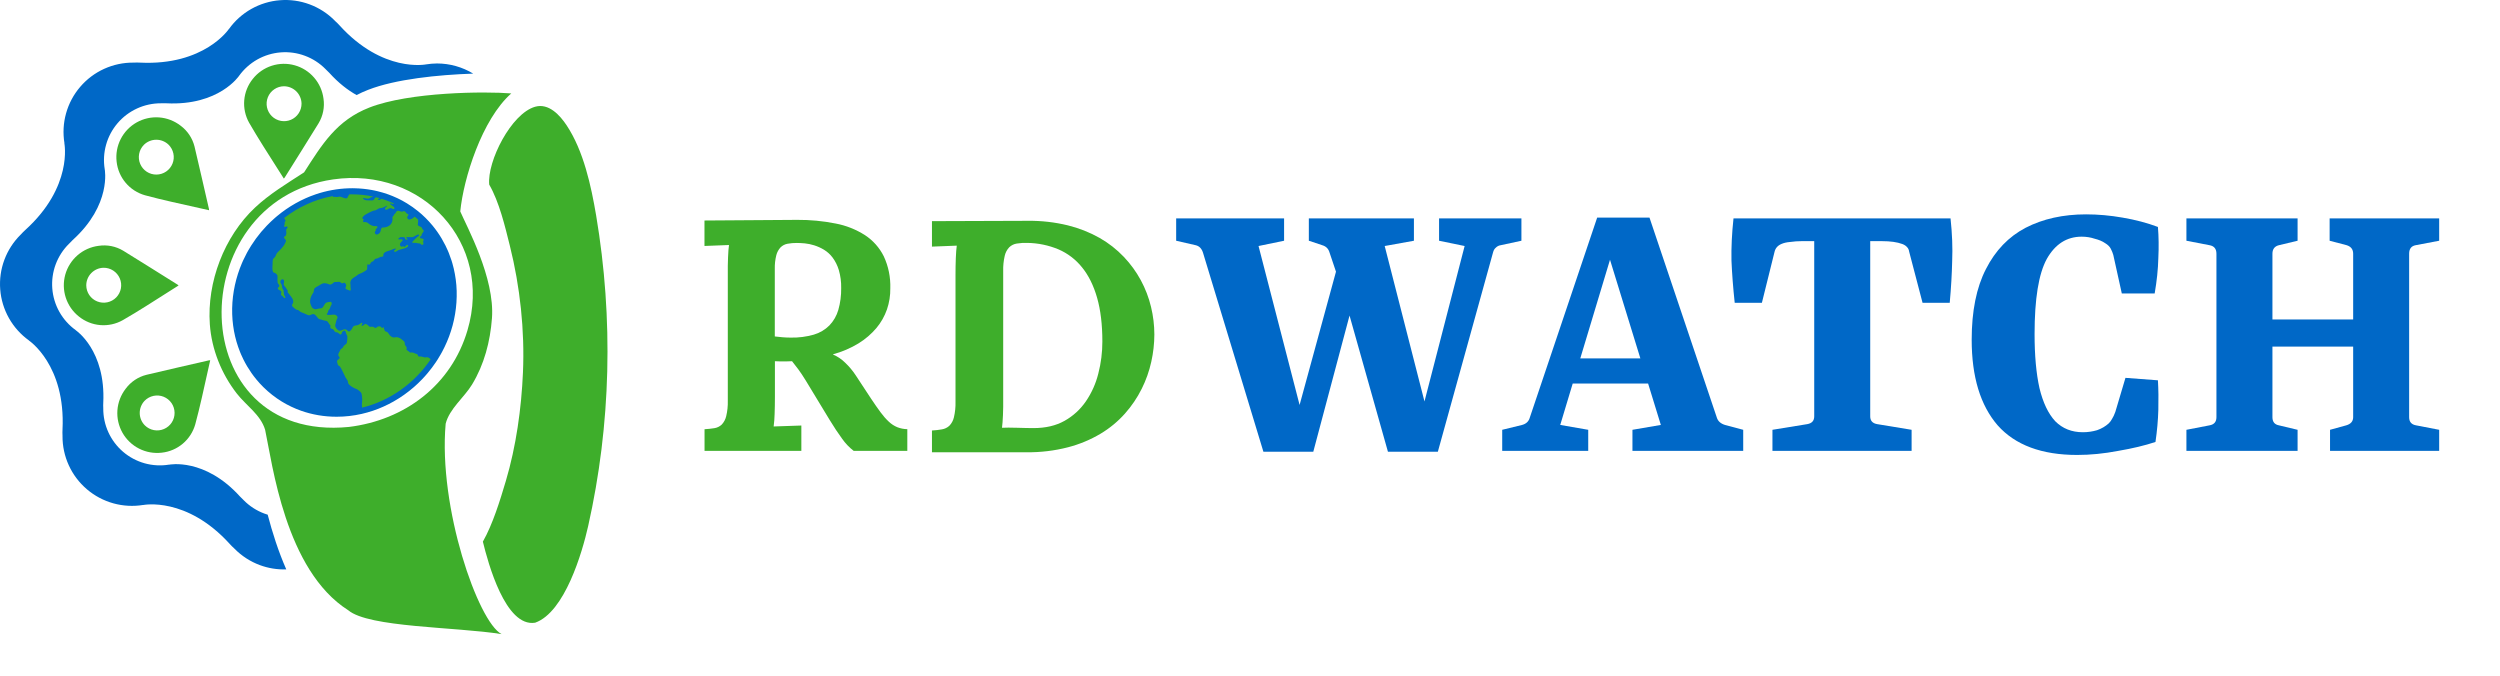 <svg width="148" height="40" viewBox="0 0 148 40" fill="none" xmlns="http://www.w3.org/2000/svg">
<path d="M16.947 33.708C16.411 33.726 15.877 33.639 15.374 33.451C14.814 33.242 14.306 32.913 13.886 32.487C13.882 32.483 13.879 32.48 13.876 32.476C13.872 32.472 13.868 32.467 13.864 32.464C13.775 32.385 13.691 32.302 13.612 32.214C11.044 29.375 8.477 29.897 8.477 29.897V29.893C7.886 29.99 7.282 29.957 6.706 29.796C6.13 29.635 5.595 29.351 5.141 28.962C4.686 28.573 4.321 28.09 4.073 27.546C3.824 27.002 3.697 26.41 3.701 25.812V25.781C3.694 25.663 3.694 25.545 3.701 25.427C3.891 21.603 1.713 20.159 1.713 20.159V20.154C1.227 19.805 0.823 19.354 0.529 18.833C0.236 18.312 0.059 17.733 0.013 17.137C-0.034 16.54 0.05 15.941 0.259 15.38C0.468 14.82 0.796 14.312 1.222 13.892L1.245 13.87C1.323 13.781 1.407 13.697 1.495 13.618C4.333 11.05 3.81 8.483 3.81 8.483H3.816C3.718 7.892 3.75 7.287 3.911 6.711C4.071 6.134 4.356 5.6 4.745 5.145C5.133 4.69 5.617 4.325 6.162 4.077C6.706 3.829 7.298 3.702 7.897 3.707H7.928C8.046 3.7 8.164 3.7 8.282 3.707C12.106 3.897 13.552 1.713 13.552 1.713H13.557C13.906 1.227 14.357 0.823 14.878 0.529C15.399 0.236 15.978 0.059 16.575 0.013C17.171 -0.034 17.77 0.05 18.331 0.259C18.892 0.468 19.4 0.797 19.82 1.223L19.841 1.246C19.93 1.324 20.014 1.407 20.093 1.495C22.662 4.333 25.229 3.811 25.229 3.811C25.44 3.777 25.654 3.759 25.868 3.757C26.631 3.757 27.372 3.968 28.014 4.358C25.928 4.428 23.414 4.684 21.791 5.319C21.549 5.413 21.323 5.516 21.11 5.628C20.596 5.34 20.044 4.92 19.492 4.309C19.427 4.237 19.358 4.17 19.286 4.106L19.268 4.087C18.925 3.74 18.51 3.472 18.052 3.302C17.595 3.131 17.105 3.063 16.619 3.101C16.132 3.139 15.659 3.283 15.233 3.522C14.808 3.762 14.44 4.091 14.154 4.487C14.154 4.487 12.97 6.271 9.847 6.115C9.751 6.11 9.654 6.11 9.558 6.115H9.532C9.044 6.113 8.561 6.217 8.117 6.42C7.673 6.623 7.278 6.921 6.961 7.292C6.644 7.663 6.411 8.099 6.28 8.57C6.148 9.04 6.121 9.533 6.199 10.015C6.199 10.015 6.622 12.112 4.304 14.209C4.233 14.274 4.166 14.343 4.103 14.415C4.101 14.418 4.098 14.42 4.095 14.422C4.092 14.425 4.088 14.428 4.084 14.432C3.737 14.775 3.468 15.19 3.297 15.648C3.127 16.106 3.058 16.595 3.096 17.082C3.134 17.569 3.278 18.042 3.518 18.468C3.758 18.893 4.088 19.261 4.485 19.546V19.551C4.485 19.551 6.269 20.731 6.113 23.854C6.107 23.95 6.107 24.047 6.113 24.143V24.168C6.109 24.657 6.211 25.142 6.414 25.587C6.617 26.032 6.914 26.428 7.286 26.746C7.658 27.064 8.095 27.296 8.566 27.428C9.037 27.559 9.532 27.585 10.014 27.505V27.509C10.014 27.509 12.111 27.079 14.21 29.396C14.275 29.467 14.343 29.535 14.415 29.599L14.432 29.617C14.776 29.965 15.191 30.233 15.649 30.403C15.714 30.427 15.78 30.449 15.847 30.469C16.121 31.518 16.476 32.636 16.947 33.708Z" fill="#0068C7"/>
<path d="M16.803 10.572C16.389 9.919 15.981 9.286 15.583 8.648C15.298 8.191 15.015 7.732 14.747 7.265C14.521 6.86 14.42 6.396 14.459 5.934C14.498 5.471 14.675 5.031 14.966 4.67C15.254 4.306 15.643 4.036 16.084 3.893C16.526 3.75 17 3.74 17.446 3.865C17.893 3.989 18.293 4.243 18.596 4.595C18.9 4.946 19.092 5.379 19.151 5.839C19.226 6.343 19.124 6.857 18.862 7.294C18.2 8.37 17.525 9.438 16.856 10.509C16.847 10.523 16.834 10.54 16.803 10.572ZM16.809 5.107C16.605 5.108 16.405 5.171 16.236 5.286C16.067 5.401 15.935 5.563 15.859 5.753C15.782 5.943 15.763 6.151 15.805 6.352C15.847 6.552 15.947 6.735 16.093 6.879C16.24 7.022 16.425 7.118 16.626 7.156C16.827 7.194 17.035 7.171 17.223 7.091C17.412 7.01 17.572 6.876 17.683 6.704C17.795 6.533 17.853 6.332 17.851 6.127C17.844 5.855 17.732 5.596 17.538 5.405C17.343 5.215 17.082 5.108 16.809 5.107Z" fill="#3EAE2B"/>
<path d="M12.377 12.446C11.622 12.274 10.887 12.117 10.154 11.947C9.628 11.826 9.104 11.702 8.584 11.56C8.138 11.434 7.739 11.178 7.44 10.823C7.14 10.469 6.954 10.033 6.904 9.571C6.851 9.111 6.935 8.644 7.146 8.231C7.357 7.818 7.685 7.476 8.089 7.248C8.493 7.021 8.955 6.917 9.418 6.951C9.881 6.985 10.323 7.155 10.69 7.439C11.099 7.742 11.391 8.178 11.515 8.672C11.807 9.9 12.085 11.133 12.369 12.364C12.373 12.38 12.373 12.398 12.377 12.446ZM8.516 8.576C8.373 8.722 8.276 8.907 8.237 9.108C8.199 9.31 8.221 9.517 8.301 9.706C8.381 9.894 8.516 10.055 8.687 10.167C8.858 10.279 9.059 10.337 9.263 10.335C9.468 10.333 9.667 10.271 9.836 10.155C10.005 10.04 10.136 9.877 10.212 9.687C10.289 9.497 10.307 9.288 10.264 9.088C10.222 8.888 10.121 8.705 9.975 8.562C9.778 8.374 9.515 8.27 9.243 8.273C8.97 8.275 8.71 8.384 8.516 8.576Z" fill="#3EAE2B"/>
<path d="M10.572 16.9C9.919 17.315 9.286 17.721 8.647 18.12C8.191 18.405 7.732 18.689 7.264 18.956C6.859 19.183 6.396 19.284 5.933 19.245C5.471 19.206 5.031 19.029 4.67 18.738C4.307 18.45 4.036 18.06 3.893 17.619C3.75 17.178 3.74 16.704 3.864 16.258C3.989 15.811 4.243 15.411 4.594 15.107C4.945 14.804 5.378 14.611 5.838 14.553C6.342 14.477 6.857 14.579 7.294 14.842C8.369 15.504 9.437 16.178 10.509 16.848C10.523 16.856 10.535 16.869 10.572 16.9ZM5.107 16.894C5.109 17.099 5.171 17.299 5.286 17.468C5.401 17.637 5.564 17.768 5.754 17.844C5.944 17.921 6.152 17.939 6.353 17.897C6.553 17.855 6.736 17.755 6.879 17.609C7.022 17.462 7.119 17.277 7.157 17.076C7.194 16.875 7.171 16.667 7.091 16.479C7.01 16.29 6.875 16.131 6.704 16.019C6.532 15.907 6.331 15.849 6.127 15.852C5.854 15.858 5.595 15.971 5.405 16.166C5.214 16.36 5.107 16.622 5.107 16.894Z" fill="#3EAE2B"/>
<path d="M12.445 21.326C12.273 22.081 12.117 22.817 11.947 23.55C11.826 24.074 11.701 24.599 11.56 25.119C11.434 25.566 11.178 25.965 10.823 26.264C10.469 26.564 10.033 26.75 9.572 26.799C9.111 26.852 8.644 26.768 8.231 26.557C7.818 26.347 7.476 26.019 7.248 25.615C7.021 25.21 6.917 24.748 6.951 24.285C6.985 23.823 7.155 23.381 7.439 23.014C7.741 22.604 8.177 22.312 8.671 22.189C9.901 21.897 11.132 21.617 12.363 21.334C12.39 21.33 12.418 21.327 12.445 21.326ZM8.577 25.184C8.722 25.327 8.908 25.424 9.109 25.463C9.31 25.501 9.518 25.479 9.706 25.398C9.895 25.318 10.055 25.184 10.167 25.013C10.279 24.842 10.338 24.641 10.335 24.436C10.333 24.232 10.27 24.032 10.155 23.863C10.039 23.694 9.876 23.564 9.686 23.487C9.496 23.411 9.287 23.393 9.087 23.436C8.887 23.479 8.704 23.579 8.561 23.726C8.373 23.923 8.269 24.186 8.272 24.458C8.275 24.73 8.384 24.991 8.577 25.184Z" fill="#3EAE2B"/>
<path d="M19.946 24.576C23.529 24.576 26.639 21.582 26.892 17.889C27.146 14.196 24.447 11.202 20.864 11.202C17.282 11.202 14.172 14.196 13.918 17.889C13.665 21.582 16.363 24.576 19.946 24.576Z" fill="#3EAE2B"/>
<path d="M13.988 16.544C13.958 16.654 13.931 16.765 13.907 16.877C13.882 16.989 13.86 17.102 13.841 17.216C13.803 17.443 13.775 17.674 13.759 17.907C13.743 18.141 13.739 18.371 13.746 18.599C13.75 18.712 13.756 18.825 13.765 18.937C13.774 19.049 13.786 19.16 13.801 19.27C13.815 19.38 13.832 19.489 13.852 19.598C13.892 19.814 13.942 20.026 14.002 20.233C14.032 20.336 14.065 20.439 14.1 20.54C14.135 20.641 14.172 20.741 14.212 20.84C14.232 20.889 14.252 20.938 14.273 20.986C14.316 21.084 14.36 21.179 14.407 21.274C14.547 21.557 14.708 21.827 14.887 22.083C14.977 22.211 15.071 22.335 15.17 22.455C15.236 22.535 15.303 22.613 15.373 22.69C15.443 22.766 15.515 22.841 15.588 22.914C15.919 23.241 16.287 23.53 16.687 23.775C16.776 23.829 16.866 23.881 16.958 23.931C17.142 24.031 17.332 24.121 17.527 24.202C17.624 24.242 17.723 24.28 17.824 24.316C18.475 24.546 19.182 24.671 19.926 24.671C20.433 24.671 20.931 24.613 21.413 24.503C21.638 24.451 21.86 24.389 22.077 24.316C22.182 24.28 22.286 24.242 22.39 24.202C22.596 24.121 22.798 24.031 22.995 23.931C23.094 23.881 23.192 23.829 23.288 23.775C23.721 23.531 24.129 23.241 24.505 22.914C24.589 22.841 24.671 22.766 24.751 22.69C24.831 22.613 24.91 22.535 24.986 22.455C25.102 22.335 25.213 22.211 25.32 22.083C25.49 21.881 25.649 21.669 25.797 21.45C25.836 21.392 25.874 21.333 25.912 21.274C25.971 21.18 26.029 21.084 26.084 20.986C26.112 20.938 26.139 20.889 26.166 20.84C26.219 20.741 26.27 20.641 26.319 20.54C26.368 20.439 26.415 20.336 26.459 20.233C26.548 20.026 26.627 19.814 26.696 19.598C26.731 19.489 26.763 19.38 26.793 19.27C26.823 19.16 26.85 19.049 26.874 18.937C26.898 18.825 26.92 18.712 26.939 18.599C26.978 18.371 27.005 18.141 27.021 17.907C27.037 17.674 27.041 17.443 27.035 17.216C27.031 17.102 27.025 16.989 27.016 16.877C27.006 16.765 26.995 16.654 26.98 16.544C26.966 16.434 26.948 16.325 26.928 16.217C26.889 16.001 26.839 15.789 26.779 15.582C26.764 15.53 26.748 15.478 26.732 15.427C26.683 15.274 26.628 15.123 26.569 14.975C26.549 14.926 26.528 14.877 26.507 14.828C26.465 14.731 26.421 14.635 26.374 14.54C26.233 14.257 26.073 13.987 25.894 13.731C25.804 13.604 25.71 13.479 25.611 13.359C25.545 13.279 25.477 13.201 25.407 13.124C25.338 13.048 25.266 12.973 25.192 12.9C25.05 12.759 24.901 12.626 24.745 12.5C24.539 12.333 24.321 12.179 24.094 12.04C24.005 11.985 23.915 11.933 23.823 11.883C23.781 11.861 23.739 11.839 23.696 11.817C23.645 11.791 23.594 11.766 23.543 11.741C23.521 11.731 23.499 11.721 23.477 11.711C23.404 11.677 23.329 11.644 23.254 11.613C23.253 11.612 23.252 11.612 23.251 11.611C23.17 11.578 23.089 11.547 23.007 11.517C22.99 11.511 22.974 11.505 22.957 11.499C22.765 11.431 22.569 11.373 22.368 11.324C22.305 11.308 22.242 11.294 22.179 11.28C22.133 11.271 22.087 11.262 22.041 11.253C21.696 11.188 21.34 11.152 20.976 11.145C20.935 11.144 20.895 11.143 20.855 11.143C20.786 11.143 20.717 11.145 20.649 11.147C19.977 11.168 19.324 11.29 18.703 11.499C18.598 11.534 18.494 11.572 18.391 11.613C18.359 11.625 18.328 11.638 18.296 11.651C18.225 11.68 18.154 11.71 18.085 11.741C17.984 11.786 17.884 11.834 17.785 11.883C17.686 11.933 17.589 11.985 17.492 12.04C17.105 12.258 16.738 12.512 16.396 12.798C16.355 12.832 16.315 12.866 16.275 12.901C16.192 12.973 16.11 13.048 16.03 13.125C15.95 13.201 15.871 13.279 15.794 13.36C15.679 13.48 15.567 13.604 15.46 13.731C15.246 13.987 15.048 14.257 14.869 14.541C14.809 14.635 14.752 14.731 14.696 14.828C14.668 14.877 14.641 14.926 14.614 14.975C14.534 15.123 14.459 15.274 14.389 15.427C14.366 15.478 14.343 15.53 14.321 15.582C14.233 15.789 14.153 16.001 14.084 16.217C14.05 16.325 14.017 16.434 13.988 16.544ZM19.699 11.608C19.711 11.63 19.72 11.656 19.751 11.666C19.815 11.633 19.875 11.668 19.943 11.666C20.01 11.664 20.071 11.633 20.144 11.644C20.272 11.665 20.445 11.794 20.552 11.724C20.579 11.707 20.575 11.676 20.601 11.63C20.622 11.593 20.654 11.553 20.674 11.507C20.726 11.506 20.778 11.505 20.83 11.505C21.259 11.505 21.675 11.549 22.074 11.633C22.054 11.679 21.999 11.659 21.951 11.681C21.906 11.701 21.887 11.744 21.839 11.753C21.708 11.778 21.605 11.72 21.492 11.724C21.483 11.774 21.542 11.803 21.571 11.818C21.669 11.873 21.752 11.865 21.896 11.862C21.969 11.86 22.052 11.884 22.118 11.84C22.16 11.812 22.162 11.751 22.198 11.717C22.213 11.703 22.235 11.688 22.26 11.676C22.329 11.693 22.397 11.711 22.466 11.73C22.451 11.779 22.374 11.768 22.368 11.833C22.416 11.863 22.534 11.816 22.582 11.765C22.599 11.77 22.616 11.775 22.633 11.78C22.731 11.812 22.829 11.845 22.925 11.882C23.062 11.933 23.196 11.99 23.328 12.051C23.3 12.067 23.271 12.087 23.248 12.087C23.19 12.086 23.17 12.006 23.102 12.036C23.091 12.114 23.175 12.145 23.228 12.181C23.284 12.22 23.344 12.259 23.36 12.326C23.294 12.451 23.21 12.319 23.118 12.319C23.017 12.318 22.856 12.515 22.781 12.355C22.808 12.271 22.901 12.257 22.929 12.174C22.909 12.177 22.89 12.184 22.87 12.191C22.835 12.205 22.801 12.224 22.765 12.243C22.718 12.267 22.668 12.292 22.614 12.305C22.563 12.316 22.515 12.313 22.47 12.326C22.383 12.352 22.319 12.416 22.226 12.45C22.19 12.463 22.148 12.459 22.111 12.471C22.023 12.501 21.916 12.553 21.824 12.602C21.73 12.652 21.624 12.704 21.564 12.754C21.532 12.781 21.446 12.876 21.447 12.906C21.447 12.95 21.526 12.964 21.525 13.008C21.522 13.035 21.473 13.092 21.503 13.131C21.529 13.167 21.59 13.138 21.651 13.146C21.759 13.16 21.824 13.251 21.904 13.298C21.965 13.334 22.056 13.376 22.127 13.385C22.224 13.398 22.336 13.356 22.344 13.436C22.351 13.513 22.244 13.54 22.234 13.588C22.281 13.659 22.191 13.693 22.187 13.755C22.183 13.806 22.239 13.881 22.291 13.886C22.363 13.892 22.473 13.814 22.508 13.741C22.55 13.654 22.543 13.536 22.612 13.472C22.943 13.482 23.235 13.319 23.238 12.972C23.238 12.938 23.222 12.893 23.232 12.856C23.246 12.8 23.344 12.752 23.336 12.682C23.373 12.67 23.396 12.641 23.417 12.608C23.447 12.558 23.473 12.502 23.524 12.483C23.528 12.482 23.531 12.479 23.535 12.479C23.565 12.472 23.595 12.478 23.626 12.487C23.682 12.505 23.741 12.534 23.81 12.529C23.844 12.527 23.891 12.495 23.926 12.5C23.995 12.51 24.03 12.598 24.08 12.638C24.124 12.674 24.173 12.663 24.182 12.711C24.163 12.791 24.108 12.794 24.107 12.868C24.107 12.869 24.107 12.87 24.107 12.87C24.107 12.937 24.172 12.987 24.205 12.994C24.256 13.004 24.333 12.975 24.386 12.95C24.444 12.923 24.499 12.865 24.551 12.824C24.617 12.879 24.682 12.935 24.745 12.992C24.751 13.025 24.754 13.054 24.755 13.073C24.76 13.152 24.735 13.212 24.734 13.284C24.735 13.406 24.887 13.394 24.957 13.458C24.978 13.477 24.983 13.527 25 13.552C25.033 13.601 25.077 13.601 25.079 13.654C25.084 13.779 24.958 13.79 24.96 13.929C24.931 13.984 24.866 13.98 24.866 14.053C24.867 14.167 25.034 14.079 25.072 14.169C25.093 14.217 25.062 14.252 25.04 14.321C25.091 14.388 25.083 14.495 24.986 14.495C24.926 14.495 24.915 14.43 24.856 14.415C24.823 14.407 24.777 14.409 24.736 14.401C24.7 14.394 24.657 14.383 24.623 14.379C24.536 14.368 24.439 14.395 24.39 14.343C24.483 14.228 24.604 14.115 24.719 14.016C24.754 13.987 24.825 13.967 24.812 13.908C24.755 13.853 24.677 13.911 24.617 13.944C24.555 13.978 24.48 14.028 24.411 14.038C24.292 14.056 24.14 14.003 24.039 14.067C24.022 14.122 24.146 14.101 24.123 14.183C24.076 14.191 24.031 14.195 23.997 14.161C23.966 14.131 23.988 14.085 23.968 14.067C23.933 14.036 23.797 14.028 23.735 14.038C23.659 14.051 23.59 14.096 23.576 14.161C23.663 14.204 23.818 14.117 23.843 14.227C23.787 14.317 23.668 14.367 23.675 14.488C23.678 14.534 23.728 14.597 23.767 14.604C23.806 14.611 23.831 14.571 23.869 14.575C23.909 14.579 23.896 14.626 23.944 14.618C24.015 14.589 24.059 14.491 24.138 14.495C24.224 14.612 24.041 14.668 23.938 14.705C23.821 14.748 23.671 14.77 23.582 14.807C23.535 14.826 23.351 14.996 23.336 14.865C23.325 14.77 23.426 14.798 23.453 14.72C23.344 14.698 23.236 14.768 23.133 14.807C22.986 14.862 22.741 14.897 22.695 15.061C22.686 15.094 22.703 15.155 22.68 15.177C22.662 15.195 22.56 15.198 22.514 15.213C22.444 15.237 22.38 15.289 22.337 15.3C22.304 15.309 22.257 15.307 22.236 15.315C22.178 15.337 22.152 15.415 22.083 15.467C22.055 15.488 21.995 15.504 21.973 15.525C21.933 15.563 21.922 15.656 21.856 15.67C21.814 15.674 21.783 15.639 21.742 15.663C21.731 15.755 21.759 15.881 21.714 15.975C21.625 16.045 21.529 16.094 21.416 16.156C21.354 16.191 21.3 16.199 21.226 16.236C21.173 16.262 21.122 16.324 21.06 16.359C20.919 16.441 20.748 16.537 20.735 16.744C20.732 16.788 20.751 16.837 20.753 16.889C20.755 16.92 20.745 16.95 20.747 16.983C20.75 17.059 20.797 17.156 20.731 17.208C20.638 17.168 20.517 17.154 20.455 17.085C20.441 17.013 20.501 16.954 20.497 16.889C20.494 16.837 20.428 16.743 20.386 16.736C20.343 16.73 20.3 16.776 20.256 16.773C20.203 16.768 20.158 16.694 20.09 16.686C19.991 16.674 19.915 16.709 19.805 16.693C19.693 16.752 19.655 16.856 19.524 16.845C19.478 16.842 19.438 16.806 19.385 16.794C19.328 16.782 19.241 16.761 19.18 16.766C19.058 16.774 18.964 16.863 18.856 16.918C18.761 16.967 18.627 17.027 18.593 17.128C18.574 17.183 18.581 17.259 18.559 17.31C18.544 17.343 18.514 17.372 18.495 17.404C18.405 17.552 18.325 17.749 18.371 17.962C18.378 17.994 18.445 18.173 18.475 18.209C18.509 18.249 18.613 18.309 18.675 18.311C18.727 18.312 18.79 18.284 18.841 18.274C18.901 18.264 18.974 18.263 19.029 18.245C19.186 18.195 19.17 17.983 19.329 17.912C19.399 17.881 19.477 17.874 19.596 17.868C19.631 17.9 19.645 17.957 19.636 18.006C19.63 18.043 19.593 18.076 19.571 18.129C19.552 18.175 19.544 18.23 19.526 18.267C19.501 18.316 19.452 18.352 19.431 18.398C19.418 18.428 19.422 18.465 19.411 18.492C19.391 18.54 19.326 18.573 19.352 18.622C19.5 18.684 19.69 18.605 19.822 18.63C19.877 18.64 19.988 18.709 19.981 18.797C19.976 18.863 19.924 18.906 19.912 18.978C19.897 19.069 19.852 19.18 19.843 19.254C19.828 19.374 19.994 19.582 20.12 19.58C20.255 19.578 20.343 19.443 20.502 19.515C20.554 19.539 20.605 19.628 20.665 19.624C20.715 19.62 20.796 19.532 20.833 19.471C20.878 19.397 20.885 19.335 20.958 19.297C21.038 19.257 21.097 19.276 21.198 19.239C21.242 19.223 21.282 19.194 21.324 19.166C21.36 19.142 21.401 19.079 21.441 19.123C21.494 19.181 21.365 19.213 21.409 19.275C21.504 19.329 21.565 19.176 21.637 19.174C21.66 19.173 21.735 19.219 21.774 19.246C21.827 19.284 21.843 19.336 21.902 19.348C21.941 19.356 22.005 19.333 22.06 19.341C22.132 19.351 22.171 19.415 22.226 19.413C22.293 19.411 22.33 19.337 22.389 19.326C22.516 19.303 22.56 19.34 22.61 19.42C22.671 19.431 22.679 19.347 22.734 19.377C22.699 19.44 22.738 19.469 22.76 19.522C22.774 19.556 22.769 19.58 22.783 19.595C22.815 19.628 22.881 19.628 22.928 19.66C22.979 19.693 23.004 19.756 23.059 19.827C23.116 19.899 23.216 19.974 23.298 19.979C23.376 19.984 23.442 19.956 23.506 19.964C23.652 19.983 23.739 20.058 23.836 20.139C23.891 20.184 23.94 20.215 23.955 20.269C23.966 20.307 23.956 20.357 23.968 20.4C23.993 20.49 24.119 20.534 24.062 20.69C24.08 20.735 24.127 20.752 24.176 20.784C24.216 20.81 24.247 20.864 24.291 20.871C24.32 20.876 24.352 20.862 24.377 20.864C24.458 20.869 24.511 20.901 24.58 20.929C24.622 20.946 24.677 20.953 24.705 20.973C24.739 20.998 24.738 21.081 24.782 21.103C24.81 21.118 24.876 21.098 24.924 21.103C25 21.112 25.1 21.16 25.169 21.161C25.211 21.162 25.247 21.144 25.284 21.147C25.37 21.154 25.434 21.209 25.497 21.271C24.542 22.683 23.089 23.73 21.436 24.131C21.435 24.067 21.422 24.003 21.423 23.94C21.427 23.802 21.454 23.704 21.441 23.577C21.431 23.48 21.421 23.333 21.391 23.272C21.357 23.205 21.215 23.09 21.143 23.047C21.095 23.019 21.036 23.009 20.983 22.982C20.871 22.924 20.655 22.802 20.612 22.685C20.599 22.651 20.605 22.606 20.591 22.569C20.566 22.494 20.505 22.43 20.463 22.358C20.385 22.221 20.326 22.05 20.245 21.908C20.204 21.837 20.17 21.755 20.124 21.698C20.097 21.664 20.005 21.633 19.997 21.582C19.985 21.515 19.943 21.423 19.954 21.372C19.969 21.302 20.105 21.246 20.11 21.183C20.113 21.129 20.045 21.098 20.033 21.052C20.005 20.942 20.066 20.877 20.116 20.784C20.132 20.754 20.149 20.705 20.165 20.683C20.194 20.643 20.248 20.631 20.286 20.588C20.307 20.564 20.323 20.514 20.35 20.48C20.409 20.406 20.499 20.379 20.526 20.313C20.547 20.259 20.576 19.989 20.561 19.899C20.552 19.847 20.507 19.804 20.493 19.754C20.466 19.667 20.465 19.571 20.377 19.573C20.322 19.574 20.279 19.636 20.241 19.674C20.23 19.726 20.23 19.782 20.176 19.798C20.093 19.822 20.07 19.711 19.977 19.682C19.941 19.67 19.881 19.671 19.858 19.66C19.791 19.628 19.776 19.526 19.706 19.486C19.647 19.453 19.595 19.464 19.561 19.413C19.548 19.378 19.565 19.315 19.564 19.268C19.489 19.221 19.435 19.048 19.347 19.007C19.288 18.98 19.196 18.982 19.122 18.956C19.088 18.944 19.062 18.928 19.025 18.92C18.98 18.91 18.933 18.909 18.899 18.891C18.763 18.82 18.703 18.589 18.528 18.594C18.453 18.596 18.376 18.667 18.309 18.666C18.242 18.666 18.133 18.612 18.052 18.572C17.967 18.53 17.872 18.508 17.802 18.47C17.746 18.44 17.709 18.384 17.66 18.361C17.622 18.344 17.565 18.341 17.534 18.325C17.49 18.303 17.446 18.256 17.392 18.216C17.341 18.178 17.287 18.12 17.288 18.071C17.29 18.015 17.347 17.966 17.356 17.912C17.386 17.739 17.27 17.615 17.198 17.513C17.145 17.437 17.081 17.373 17.027 17.302C17.034 17.256 17.035 17.247 17.034 17.201C16.993 17.157 16.96 17.092 16.918 17.027C16.88 16.968 16.802 16.904 16.796 16.838C16.788 16.757 16.837 16.685 16.812 16.606C16.77 16.475 16.587 16.534 16.598 16.708C16.601 16.755 16.663 16.82 16.68 16.867C16.697 16.916 16.689 16.976 16.704 17.034C16.718 17.09 16.77 17.138 16.785 17.201C16.808 17.3 16.8 17.407 16.824 17.469C16.844 17.524 16.931 17.577 16.876 17.643C16.807 17.658 16.786 17.589 16.747 17.549C16.725 17.527 16.643 17.485 16.634 17.433C16.626 17.39 16.667 17.333 16.659 17.281C16.641 17.178 16.438 17.176 16.445 17.07C16.449 17.004 16.535 16.996 16.54 16.933C16.545 16.863 16.455 16.803 16.439 16.744C16.424 16.689 16.427 16.603 16.425 16.526C16.424 16.454 16.438 16.371 16.425 16.316C16.414 16.266 16.345 16.198 16.3 16.171C16.24 16.135 16.189 16.15 16.163 16.098C16.139 16.053 16.128 15.959 16.126 15.91C16.121 15.822 16.136 15.727 16.137 15.634C16.139 15.541 16.136 15.451 16.157 15.351C16.197 15.281 16.264 15.246 16.304 15.177C16.333 15.129 16.34 15.069 16.372 15.018C16.431 14.923 16.55 14.835 16.633 14.742C16.723 14.641 16.805 14.545 16.861 14.43C16.881 14.389 16.934 14.299 16.931 14.248C16.926 14.179 16.801 14.121 16.817 14.038C16.827 13.987 16.899 13.987 16.924 13.937C16.936 13.91 16.951 13.837 16.954 13.806C16.96 13.736 16.929 13.663 16.948 13.588C16.964 13.525 17.059 13.499 17.016 13.429C16.973 13.36 16.88 13.466 16.831 13.421C16.785 13.38 16.847 13.331 16.856 13.255C16.86 13.225 16.843 13.19 16.848 13.168C16.855 13.135 16.921 13.081 16.905 13.059C16.882 13.026 16.858 12.959 16.822 12.905C17.661 12.257 18.645 11.801 19.699 11.608Z" fill="#0068C7"/>
<path d="M29.693 37.539C28.307 36.82 25.942 30.052 26.383 25.085C26.603 24.2 27.479 23.532 27.945 22.765C28.668 21.575 29.019 20.221 29.124 18.839C29.304 16.457 27.632 13.413 27.248 12.517C27.437 10.575 28.527 7.069 30.267 5.531C28.719 5.403 24.239 5.439 21.864 6.368C19.925 7.126 19.069 8.543 18.003 10.203C16.925 10.905 15.964 11.477 15.099 12.287C13.266 14.005 12.247 16.702 12.422 19.196C12.526 20.678 13.109 22.129 14.019 23.298C14.573 24.009 15.427 24.548 15.695 25.442C16.122 27.425 16.881 33.757 20.615 36.126C21.834 37.154 26.944 37.105 29.693 37.539ZM31.68 6.319C30.268 6.72 28.834 9.546 28.962 10.928C29.556 11.958 29.895 13.392 30.185 14.556C30.789 16.969 31.068 19.566 30.959 22.051C30.866 24.186 30.555 26.423 29.945 28.476C29.604 29.626 29.171 31.035 28.586 32.065C28.892 33.324 29.926 37.149 31.68 36.864C33.435 36.244 34.466 32.709 34.817 31.153C36.176 25.12 36.318 18.864 35.294 12.771C34.997 11.006 34.548 8.93 33.545 7.42C33.148 6.822 32.486 6.09 31.68 6.319ZM19.723 10.621C24.993 9.861 29.202 14.373 27.675 19.553C26.719 22.799 23.967 24.869 20.654 25.275C10.789 26.242 10.746 11.915 19.723 10.621Z" fill="#3EAE2B"/>
<path d="M51.554 23.581C51.769 23.904 51.961 24.181 52.13 24.408C52.277 24.61 52.442 24.799 52.624 24.969C52.77 25.106 52.939 25.216 53.124 25.292C53.312 25.365 53.512 25.404 53.713 25.407V26.69H50.536C50.272 26.486 50.041 26.242 49.849 25.967C49.617 25.651 49.37 25.279 49.113 24.856L47.7 22.526C47.536 22.259 47.388 22.037 47.256 21.859C47.125 21.683 47.002 21.524 46.889 21.384C46.782 21.384 46.689 21.393 46.611 21.393H46.135C46.056 21.393 45.969 21.393 45.875 21.384V23.489C45.875 23.844 45.869 24.185 45.857 24.51C45.851 24.757 45.832 25.003 45.8 25.247L47.44 25.191V26.693H41.709V25.41C41.903 25.399 42.096 25.379 42.289 25.348C42.451 25.324 42.602 25.251 42.723 25.139C42.855 25 42.947 24.827 42.991 24.64C43.063 24.338 43.095 24.028 43.086 23.717V16.251C43.086 16.074 43.086 15.9 43.086 15.729C43.086 15.558 43.094 15.395 43.1 15.239C43.105 15.084 43.114 14.943 43.123 14.818C43.133 14.693 43.144 14.588 43.157 14.505L41.705 14.561V13.054L47.2 13.016C47.961 13.011 48.72 13.083 49.467 13.232C50.085 13.348 50.675 13.582 51.207 13.921C51.681 14.231 52.065 14.663 52.319 15.172C52.594 15.763 52.726 16.411 52.706 17.064C52.713 17.489 52.646 17.913 52.509 18.316C52.368 18.72 52.156 19.096 51.881 19.423C51.579 19.778 51.222 20.083 50.826 20.327C50.357 20.612 49.851 20.829 49.322 20.972V20.992C49.589 21.106 49.832 21.27 50.038 21.476C50.27 21.696 50.476 21.942 50.652 22.209L51.554 23.581ZM46.814 19.986C47.275 19.996 47.736 19.937 48.18 19.81C48.526 19.709 48.842 19.523 49.099 19.267C49.347 19.009 49.528 18.694 49.628 18.349C49.748 17.929 49.805 17.493 49.798 17.055C49.806 16.694 49.759 16.333 49.658 15.986C49.579 15.721 49.455 15.471 49.291 15.249C49.151 15.062 48.977 14.904 48.778 14.783C48.595 14.674 48.401 14.586 48.198 14.522C48.017 14.465 47.83 14.426 47.642 14.407C47.462 14.392 47.306 14.383 47.174 14.383C46.987 14.381 46.801 14.397 46.618 14.431C46.465 14.459 46.325 14.532 46.213 14.64C46.09 14.771 46.003 14.931 45.958 15.106C45.891 15.373 45.86 15.649 45.868 15.924V19.918C46.02 19.938 46.172 19.953 46.33 19.966C46.487 19.979 46.65 19.986 46.814 19.986Z" fill="#3EAE2B"/>
<path d="M55.172 13.092L60.868 13.072C61.657 13.064 62.444 13.154 63.211 13.34C63.87 13.501 64.504 13.752 65.095 14.084C65.628 14.387 66.112 14.766 66.534 15.21C67.322 16.039 67.877 17.061 68.142 18.173C68.271 18.705 68.337 19.251 68.338 19.799C68.336 20.343 68.275 20.886 68.156 21.417C68.034 21.973 67.843 22.511 67.588 23.02C67.325 23.548 66.993 24.038 66.601 24.479C66.184 24.948 65.698 25.35 65.16 25.672C64.557 26.031 63.907 26.302 63.228 26.478C62.425 26.685 61.599 26.784 60.771 26.774H55.172V25.486C55.369 25.475 55.565 25.453 55.759 25.419C55.922 25.393 56.075 25.32 56.198 25.209C56.332 25.072 56.426 24.901 56.47 24.713C56.542 24.41 56.575 24.099 56.566 23.787V16.297C56.566 16.12 56.566 15.944 56.57 15.773C56.574 15.601 56.578 15.438 56.584 15.281C56.591 15.124 56.598 14.985 56.608 14.857C56.617 14.73 56.629 14.624 56.641 14.542L55.172 14.6V13.092ZM60.83 14.38C60.618 14.372 60.406 14.385 60.196 14.418C60.027 14.443 59.871 14.52 59.748 14.637C59.615 14.779 59.522 14.954 59.48 15.143C59.412 15.437 59.381 15.738 59.389 16.04V23.569C59.389 23.747 59.389 23.921 59.389 24.093C59.389 24.265 59.381 24.428 59.375 24.584C59.369 24.74 59.36 24.882 59.35 25.009C59.341 25.136 59.33 25.241 59.318 25.324C59.413 25.317 59.542 25.315 59.704 25.315C59.866 25.315 60.038 25.315 60.221 25.324C60.403 25.334 60.58 25.335 60.755 25.338C60.931 25.34 61.075 25.343 61.186 25.343C61.898 25.343 62.51 25.2 63.023 24.912C63.527 24.63 63.96 24.234 64.286 23.757C64.627 23.257 64.876 22.7 65.021 22.112C65.181 21.493 65.261 20.856 65.26 20.217C65.26 19.218 65.156 18.356 64.95 17.633C64.743 16.909 64.447 16.309 64.062 15.834C63.691 15.367 63.21 14.999 62.662 14.762C62.081 14.52 61.46 14.39 60.83 14.38Z" fill="#3EAE2B"/>
<path d="M80.221 17.446L77.747 26.741H74.793L71.214 14.948C71.134 14.708 70.99 14.564 70.782 14.516L69.629 14.252V12.931H76.018V14.252L74.505 14.564L77.123 24.699H76.738L79.236 15.549L80.221 17.446ZM78.708 14.948C78.644 14.724 78.5 14.58 78.275 14.516L77.483 14.252V12.931H83.704V14.252L81.974 14.564L84.568 24.699H84.088L86.706 14.564L85.193 14.252V12.931H90.068V14.252L88.843 14.516C88.731 14.532 88.635 14.58 88.555 14.66C88.475 14.724 88.419 14.82 88.387 14.948L85.121 26.741H82.166L79.524 17.374L78.708 14.948Z" fill="#0068C7"/>
<path d="M92.678 21.217H98.154L98.659 22.706H92.27L92.678 21.217ZM101.637 24.723C101.701 24.931 101.861 25.076 102.117 25.156L103.198 25.444V26.693H96.641V25.444L98.322 25.156L94.936 14.155H95.68L92.366 25.156L94.023 25.444V26.693H88.931V25.444L90.108 25.156C90.348 25.092 90.501 24.947 90.564 24.723L94.552 12.883H97.65L101.637 24.723Z" fill="#0068C7"/>
<path d="M104.929 26.693V25.444L106.994 25.108C107.266 25.059 107.402 24.907 107.402 24.651V14.276H106.658C106.434 14.276 106.21 14.292 105.985 14.324C105.777 14.34 105.601 14.38 105.457 14.444C105.233 14.54 105.097 14.7 105.049 14.924L104.304 17.926H102.695C102.599 17.03 102.535 16.197 102.503 15.428C102.487 14.66 102.527 13.827 102.623 12.931H115.472C115.569 13.827 115.601 14.668 115.569 15.452C115.552 16.221 115.504 17.046 115.424 17.926H113.815L113.023 14.9C113.007 14.788 112.967 14.7 112.903 14.636C112.838 14.556 112.742 14.492 112.614 14.444C112.31 14.332 111.91 14.276 111.413 14.276H110.717V24.651C110.717 24.907 110.853 25.059 111.125 25.108L113.167 25.444V26.693H104.929Z" fill="#0068C7"/>
<path d="M122.969 26.933C120.871 26.933 119.302 26.349 118.261 25.18C117.237 23.995 116.724 22.305 116.724 20.112C116.724 18.415 117.005 17.022 117.565 15.933C118.125 14.828 118.91 14.011 119.919 13.483C120.943 12.955 122.136 12.69 123.497 12.69C124.202 12.69 124.922 12.754 125.659 12.883C126.412 13.011 127.108 13.195 127.749 13.435C127.797 14.011 127.805 14.628 127.773 15.284C127.757 15.941 127.684 16.637 127.556 17.374H125.611L125.107 15.092C125.075 14.98 125.027 14.86 124.962 14.732C124.898 14.604 124.786 14.492 124.626 14.396C124.466 14.284 124.258 14.195 124.002 14.132C123.762 14.051 123.505 14.011 123.233 14.011C122.353 14.011 121.664 14.452 121.168 15.332C120.687 16.213 120.447 17.694 120.447 19.776C120.447 21.041 120.543 22.105 120.735 22.97C120.943 23.835 121.256 24.491 121.672 24.939C122.104 25.372 122.649 25.588 123.305 25.588C123.593 25.588 123.874 25.548 124.146 25.468C124.418 25.372 124.65 25.236 124.842 25.059C124.922 24.98 124.986 24.891 125.035 24.795C125.099 24.699 125.163 24.563 125.227 24.387L125.827 22.369L127.749 22.514C127.781 23.058 127.789 23.642 127.773 24.267C127.757 24.875 127.7 25.508 127.604 26.164C126.98 26.372 126.243 26.549 125.395 26.693C124.562 26.853 123.754 26.933 122.969 26.933Z" fill="#0068C7"/>
<path d="M144.399 14.252L143.006 14.516C142.75 14.564 142.621 14.732 142.621 15.02V24.699C142.621 24.971 142.758 25.132 143.03 25.18L144.399 25.444V26.693H137.938V25.444L138.899 25.18C139.171 25.1 139.307 24.939 139.307 24.699V20.52H134.528V24.699C134.528 24.971 134.656 25.132 134.912 25.18L136.017 25.444V26.693H129.436V25.444L130.805 25.18C131.077 25.132 131.213 24.971 131.213 24.699V15.02C131.213 14.732 131.077 14.564 130.805 14.516L129.436 14.252V12.931H136.017V14.252L134.912 14.516C134.656 14.58 134.528 14.748 134.528 15.02V18.911H139.307V15.02C139.307 14.764 139.179 14.596 138.923 14.516L137.914 14.252V12.931H144.399V14.252Z" fill="#0068C7"/>
</svg>
